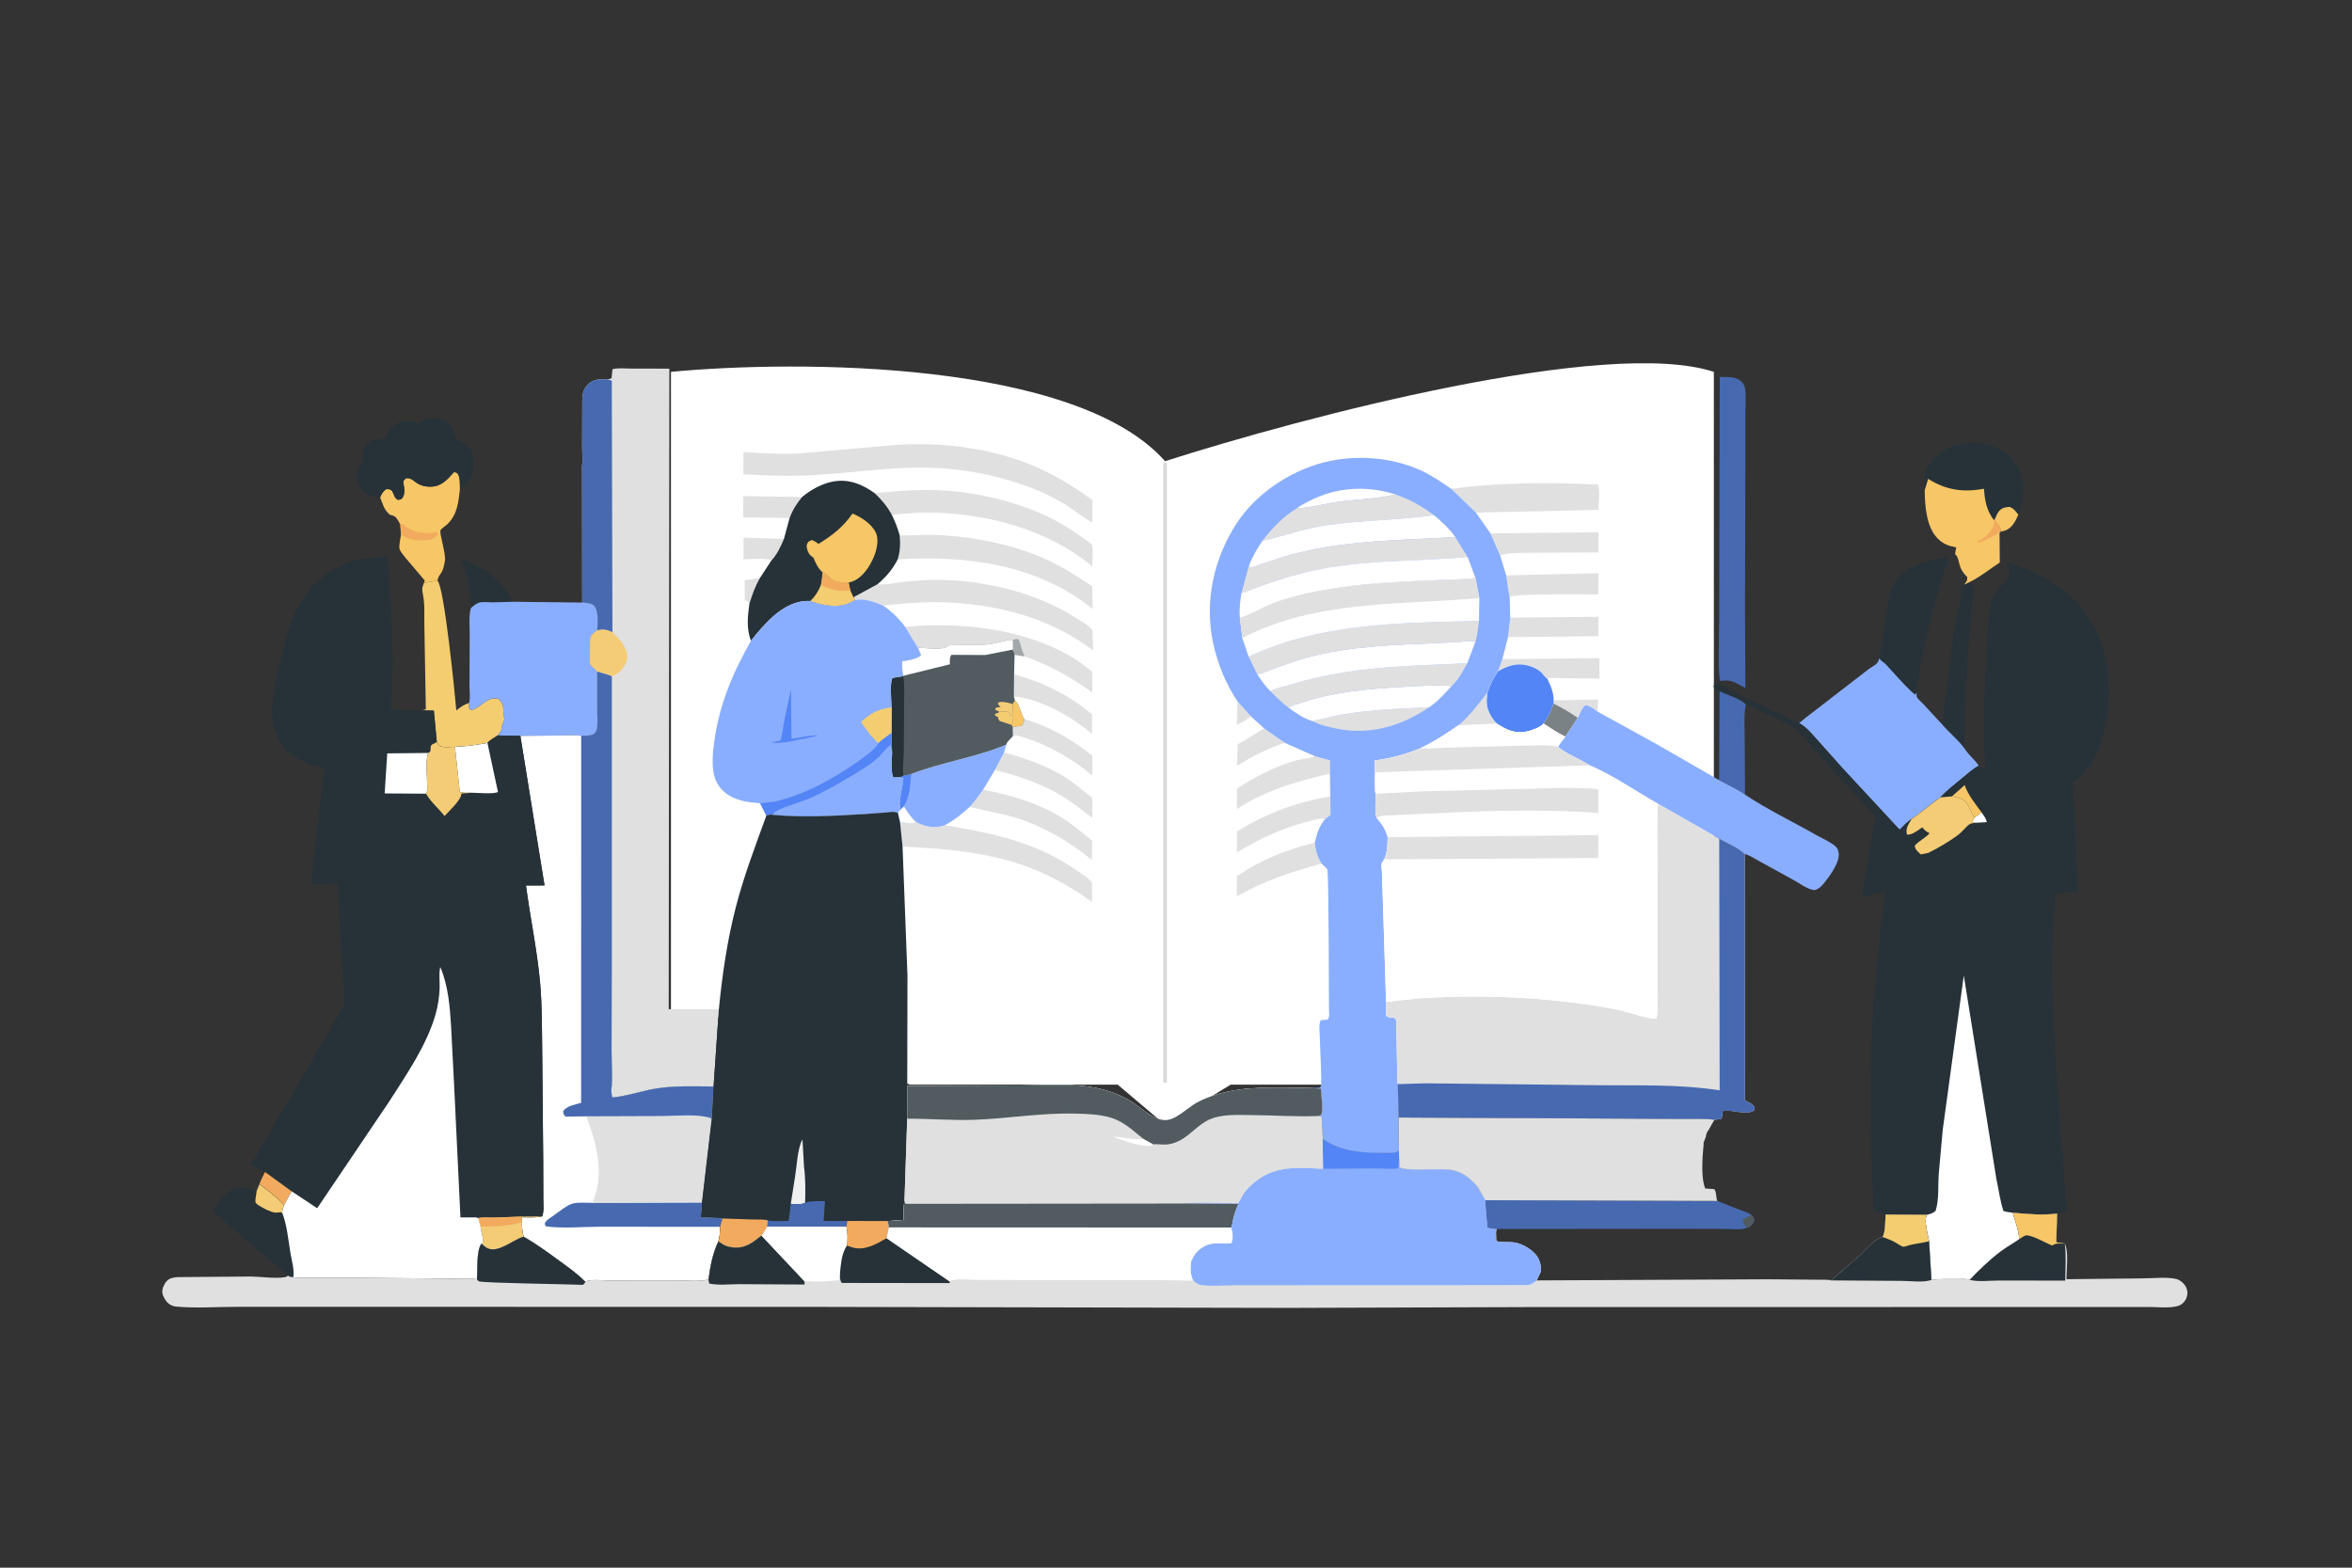 <svg width="645" height="430" viewBox="0 0 645 430" fill="none" xmlns="http://www.w3.org/2000/svg">
<rect x="0" y="0" width="645" height="430" fill="#333333" stroke="none"/>
<g clip-path="url(#clip0_31_2)">
<path d="M319.5 126.5C295.1 98.9 219 98.667 184 102V279H198L249.5 297.5H306.5L319.5 308.5L337.5 297.5H470V241.5V210V102C440.8 92.4 357.5 114.333 319.5 126.5Z" fill="white"/>
<path d="M339.365 192.39L343.076 196.527C341.884 197.425 340.471 198.127 339.176 198.873L339.365 192.39Z" fill="#E0E0E0"/>
<path d="M205.502 165.61C205.188 164.906 204.929 164.927 204.24 164.637L204.228 159.158L208.44 158.477C207.027 160.909 206.341 162.97 205.502 165.61Z" fill="#E0E0E0"/>
<path d="M426.053 192.115L438.269 191.851L438.092 195.176C437.089 194.469 436.043 193.536 434.779 193.449C433.65 194.331 433.377 195.703 432.684 196.904C430.529 195.383 428.392 194.136 426.02 192.981L426.053 192.115Z" fill="#E0E0E0"/>
<path d="M426.019 192.981C428.392 194.136 430.529 195.383 432.683 196.904L429.253 202.065C427.136 201.066 425.23 199.769 423.281 198.483C424.52 196.68 425.389 195.09 426.019 192.981Z" fill="#7A8285"/>
<path d="M211.553 153.724C210.301 152.959 205.52 153.421 203.878 153.419L203.92 147.459L214.976 147.831C214.155 149.826 213.053 152.136 211.553 153.724Z" fill="#E0E0E0"/>
<path d="M346.679 199.81L352.317 203.746C347.676 205.247 343.416 207.491 339.246 210.001L339.41 204.202L346.679 199.81Z" fill="#E0E0E0"/>
<path d="M216.542 142.068L203.831 141.942L203.826 136.079L219.96 136.32C218.5 138.074 217.331 139.915 216.542 142.068Z" fill="#E0E0E0"/>
<path d="M129.153 166.747C129.271 162.063 127.832 157.612 126.491 153.182L133.519 156.722C136.529 159.012 138.946 161.752 140.787 165.062L135.019 165.22C133.91 165.206 132.292 164.99 131.266 165.348C130.518 165.61 129.775 166.261 129.153 166.747Z" fill="#263238"/>
<path d="M280.907 197.266C287.637 199.119 294.169 202.927 299.561 207.298L299.54 212.713C293.325 207.587 286.401 203.681 278.571 201.669L277.779 201.916L277.721 199.372L279.983 199.112C280.757 198.49 280.69 198.21 280.907 197.266Z" fill="#E0E0E0"/>
<path d="M412.001 180.807L438.613 180.51L438.617 186.13L428.203 186.028C427.036 186.019 425.406 185.768 424.335 186.183C423.76 185.837 423.218 184.995 422.723 184.505C421.698 183.491 420.241 182.865 418.857 182.517C415.856 181.76 413.363 182.703 410.796 184.134L412.001 180.807Z" fill="#E0E0E0"/>
<path d="M278.1 184.958C285.916 187.113 293.289 190.649 299.459 195.946L299.478 201.309C293.708 196.446 285.627 191.822 278.042 191L278.1 184.958Z" fill="#E0E0E0"/>
<path d="M414.168 169.406L438.394 169.179L438.336 174.51L413.546 174.749L414.168 169.406Z" fill="#E0E0E0"/>
<path d="M360.553 231.096C360.824 233.427 361.217 234.851 362.422 236.884C354.119 239.148 346.703 241.542 339.203 245.862L339.163 240.358C345.875 235.8 352.702 233.053 360.553 231.096Z" fill="#E0E0E0"/>
<path d="M275.356 206.4C281.089 207.992 286.786 209.889 291.867 213.053C294.624 214.769 297.009 216.853 299.539 218.864L299.569 224.377C296.746 222.17 293.89 219.9 290.797 218.079C285.406 214.904 278.921 212.632 272.821 211.226L275.356 206.4Z" fill="#E0E0E0"/>
<path d="M360.576 207.414L364.709 208.563L364.718 212.183C355.709 214.318 346.986 216.731 339.194 221.938L339.201 216.352C344.032 213.105 349.307 210.455 354.879 208.725C356.685 208.164 358.629 208.19 360.372 207.499L360.576 207.414Z" fill="#E0E0E0"/>
<path d="M413.048 157.836L438.369 157.211L438.323 163.059C435.274 163.063 415.582 162.748 414.007 163.736C413.512 161.868 413.43 159.76 413.048 157.836Z" fill="#E0E0E0"/>
<path d="M364.809 218.419L364.872 223.552L363.372 224.638C361.769 224.372 360.095 224.984 358.553 225.376C351.505 227.163 345.392 230.104 339.185 233.821L339.229 228.067C347.174 223.064 355.603 220.06 364.809 218.419Z" fill="#E0E0E0"/>
<path d="M408.712 146.276L438.386 146.01L438.348 151.529L417.77 151.631C415.794 151.726 413.253 151.619 411.411 152.38L408.712 146.276Z" fill="#E0E0E0"/>
<path d="M265.919 221.327C267.288 219.885 268.429 218.209 269.612 216.613C276.551 217.904 283.81 220.008 289.965 223.54C293.401 225.512 296.488 228.077 299.514 230.616L299.44 235.884C292.754 230.38 284.768 225.897 276.361 223.674L265.919 221.327Z" fill="#E0E0E0"/>
<path d="M538.617 160.375L540.238 159.592C540.498 160.125 541.237 161.227 541.3 161.762C541.431 162.847 540.952 164.707 540.838 165.851L539.81 177.435C539.041 186.765 538.642 196.086 538.844 205.449C537.135 203.049 534.582 200.987 532.621 198.733L536.224 170.574C536.61 168.132 538.302 163.636 537.66 161.447C538.004 161.246 538.172 161.065 538.39 160.734L538.617 160.375Z" fill="#263238"/>
<path d="M248.24 171.951C264.598 170.269 285.555 172.925 298.638 183.533L299.517 184.338L299.542 189.922C293.5 185.684 287.977 182.505 280.961 180.042L278.234 179.617C278.14 178.977 277.979 178.706 277.62 178.191L277.827 178.03L277.757 175.503C275.588 175.523 273.578 176.435 271.44 176.683C267.869 177.098 264.123 176.812 260.524 176.992C259.529 177.041 259.827 177.441 259.197 177.635C257.305 178.217 253.748 177.712 251.713 177.668L248.24 171.951Z" fill="#E0E0E0"/>
<path d="M277.757 175.503C278.267 175.383 278.762 175.218 279.288 175.308C279.794 176.263 280.024 177.341 280.31 178.379L280.961 180.042L278.234 179.617C278.14 178.977 277.979 178.706 277.62 178.191L277.827 178.03L277.757 175.503Z" fill="#A2A8AA"/>
<path d="M397.965 134.059C411.214 132.337 424.902 132.243 438.235 132.898C438.831 134.304 438.39 138.186 438.377 139.849L404.758 140.606L397.965 134.059Z" fill="#E0E0E0"/>
<path d="M410.796 184.134C413.363 182.703 415.855 181.76 418.857 182.517C420.241 182.865 421.698 183.491 422.723 184.505C423.218 184.995 423.76 185.837 424.335 186.183C425.251 188.07 426.103 189.971 426.053 192.115L426.019 192.981C425.389 195.09 424.52 196.68 423.281 198.483C422.538 199.494 419.989 200.391 418.753 200.645C415.451 201.324 413.208 200.261 410.49 198.491C410.075 198.069 409.68 197.631 409.348 197.14C407.654 194.639 407.409 192.84 407.936 189.891L408.019 189.814C408.602 187.711 409.651 185.975 410.796 184.134Z" fill="#5385F6"/>
<path d="M71.141 324.802C72.72 326.03 74.427 327.209 75.919 328.539C76.629 329.172 77.136 329.98 77.92 330.524C77.652 331.257 77.407 331.879 77.398 332.666C78.719 336.065 79.056 340.138 79.655 343.73C80.008 345.844 80.756 348.164 80.43 350.295C79.711 350.306 79.606 350.268 78.981 349.909L58.27 332.25C59.678 329.972 61.511 327.011 64.188 326.113C66.511 325.335 68.204 325.713 70.354 326.761L71.141 324.802Z" fill="#263238"/>
<path d="M71.142 324.802C72.721 326.03 74.427 327.209 75.919 328.539C76.63 329.172 77.136 329.98 77.92 330.524C77.653 331.257 77.408 331.879 77.398 332.666C76.971 332.495 77.135 332.501 76.719 332.537L75.586 332.621C74.45 332.616 70.93 330.855 70.185 329.998C69.792 329.546 70.308 327.715 70.344 326.997L70.354 326.761L71.142 324.802Z" fill="#F4CC76"/>
<path d="M246.734 146.876C250.849 146.811 255.043 146.599 259.15 146.864C268.451 147.464 278.593 149.613 287.069 153.518C291.431 155.527 295.538 158.126 299.517 160.795L299.656 167.056C284.718 154.886 264.835 152.185 246.176 153.448C246.873 151.235 246.935 149.171 246.734 146.876Z" fill="#E0E0E0"/>
<path d="M251.26 225.495C253.523 226.691 256.082 227.247 258.608 226.519L259.123 226.344C271.78 228.469 283.466 230.794 294.313 238.12C295.946 239.223 298.235 240.528 299.45 242.05L299.508 247.423C293.985 243.504 288.402 240.248 282.03 237.861C270.917 233.699 259.252 232.778 247.512 232.22L246.817 225.545C248.213 225.602 249.982 226.096 251.26 225.495Z" fill="#E0E0E0"/>
<path d="M239.865 135.267C246.544 134.609 253.105 134.116 259.827 134.601C269.285 135.282 280.04 138.017 288.533 142.297C292.385 144.239 295.851 146.676 299.314 149.226C299.947 150.438 299.53 153.87 299.531 155.343C287.348 145.166 270.586 140.83 254.947 140.587C251.509 140.534 247.979 140.922 244.548 141.166C243.293 138.862 241.755 137.055 239.865 135.267Z" fill="#E0E0E0"/>
<path d="M527.829 134.468C527.8 132.395 527.477 130.041 528.631 128.237C530.735 124.941 533.456 122.666 537.332 121.809C539.436 121.344 542.165 121.381 544.265 121.787C547.469 122.406 550.707 124.165 552.621 126.867C554.352 129.314 555.002 132.757 554.801 135.714C554.469 137.596 554.104 139.372 553.491 141.19C552.798 142.816 551.803 144.764 550.047 145.466C549.598 145.645 549.098 145.728 548.624 145.808C548.674 144.784 548.51 144.511 547.826 143.701C547.419 143.224 547.196 142.992 547.087 142.342L546.789 142.682C544.803 139.987 544.282 137.339 544.072 134.052C538.395 135.118 533.637 134.425 528.757 131.342L527.829 134.468Z" fill="#263238"/>
<path d="M547.087 142.342C547.406 141.579 547.721 140.755 548.271 140.128C549.044 139.248 550.005 139.093 551.118 139.043C552.286 139.498 552.781 140.224 553.491 141.19C552.798 142.816 551.803 144.764 550.047 145.466C549.598 145.645 549.098 145.728 548.624 145.808C548.674 144.784 548.51 144.511 547.826 143.701C547.419 143.224 547.196 142.992 547.087 142.342Z" fill="#F7C666"/>
<path d="M527.829 134.468L528.757 131.342C533.637 134.425 538.394 135.118 544.072 134.052C544.282 137.339 544.802 139.987 546.789 142.682L547.087 142.342C547.196 142.992 547.418 143.224 547.826 143.701C548.51 144.511 548.674 144.784 548.624 145.808L548.342 146.117L548.414 154.287C545.819 155.988 543.014 158.263 540.238 159.592L538.617 160.375C539.306 159.49 539.503 159.398 539.495 158.297C538.705 157.464 538.021 156.688 537.601 155.594C537.261 154.7 537.051 152.902 536.4 152.254L536.19 152.059C536.148 151.428 536.354 150.77 536.479 150.155C534.342 149.735 532.906 149.242 531.348 147.671C528.266 144.563 527.842 138.615 527.829 134.468Z" fill="#F7C666"/>
<path d="M547.087 142.342C547.196 142.992 547.419 143.224 547.826 143.701C548.511 144.511 548.674 144.784 548.624 145.808L548.343 146.117C546.394 147.116 544.563 148.331 542.447 148.91L542.325 148.519L543.274 147.941C544.299 147.315 545.105 146.717 545.811 145.729C546.466 144.813 546.974 143.833 546.789 142.682L547.087 142.342Z" fill="#F2AB5E"/>
<path d="M104.245 136.411C104.641 135.427 105.01 134.886 105.82 134.2C108.423 133.893 107.369 136.125 109.127 137.115C109.672 137.004 109.984 137.068 110.331 136.594C110.997 135.686 110.943 134.524 110.782 133.469L110.566 131.993L111.231 131.205C112.831 130.877 113.451 132.073 114.855 132.798C115.966 133.372 117.156 133.548 118.393 133.48C121.234 133.323 122.783 131.378 124.559 129.432L125.391 129.743C126.284 130.792 126.091 132.849 126.127 134.189C125.711 137.788 125.446 141.092 122.7 143.774C122.287 144.178 121.049 144.987 120.821 145.417C120.41 146.192 122.387 152.078 122.009 153.886C121.814 154.819 121.689 155.742 121.275 156.619C120.815 157.594 119.985 158.217 120.017 159.319C118.857 159.438 117.301 159.613 116.21 160.02L116.499 159.243L111.425 153.271C110.883 152.582 109.597 151.186 109.524 150.334C109.433 149.289 109.83 147.76 109.958 146.685L109.789 143.884L109.319 143.018C108.552 141.771 108.39 141.519 106.923 141.184C105.281 139.829 105.019 138.352 104.245 136.411Z" fill="#F7C666"/>
<path d="M109.789 143.884L110.383 143.721L110.651 143.939C113.008 145.831 115.524 146.492 118.504 146.109L119.678 145.899L120.15 146.362C119.48 147.349 118.891 147.818 117.684 148.062C115.625 148.479 113.155 148.236 111.268 147.325L109.958 146.685L109.789 143.884Z" fill="#F2AB5E"/>
<path d="M240.663 160.234L240.89 160.272C242.622 160.511 244.494 160.003 246.223 159.789C249.232 159.418 252.291 159.113 255.322 159.053C268.582 158.792 283.577 162.215 294.81 169.322C296.341 170.291 298.461 171.441 299.6 172.825L299.767 178.421C287.753 169.184 272.163 165.362 257.174 165.172C252.208 165.11 247.113 165.612 242.175 166.094C239.935 165.162 237.014 163.997 234.563 164.586L234.038 163.838L240.663 160.234Z" fill="#E0E0E0"/>
<path d="M249.86 212.303C258.316 209.033 267.591 207.748 275.948 204.245L275.355 206.4L272.821 211.226L269.612 216.613C268.429 218.209 267.288 219.885 265.919 221.327C263.77 223.295 261.703 224.948 259.123 226.344L258.608 226.519C256.082 227.247 253.523 226.691 251.26 225.495C249.982 226.096 248.213 225.602 246.818 225.545L246.236 222.982C246.393 222.504 246.64 222.322 246.99 221.981C246.145 220.301 247.633 215.562 247.737 213.439L246.878 213.21L247.79 212.659C248.457 212.735 249.205 212.463 249.86 212.303Z" fill="#8AAEFF"/>
<path d="M247.862 221.159C248.881 222.759 249.797 224.256 251.26 225.495C249.982 226.096 248.213 225.602 246.818 225.545L246.236 222.982C246.393 222.504 246.64 222.322 246.99 221.981L247.862 221.159Z" fill="white"/>
<path d="M247.791 212.659C248.457 212.735 249.205 212.463 249.86 212.303C249.635 215.306 249.519 218.559 247.862 221.159L246.99 221.981C246.145 220.301 247.633 215.562 247.737 213.439L246.878 213.21L247.791 212.659Z" fill="#5385F6"/>
<path d="M523.676 155.96C527.309 154.024 530.706 153.43 534.67 152.605C532.44 158.017 530.983 163.743 529.56 169.412C527.838 176.271 526.305 182.958 525.562 189.999L525.159 190.564L524.012 189.52C522.144 187.764 520.443 185.795 518.696 183.92C517.957 183.126 517.151 182.06 516.244 181.474C515.832 181.207 515.669 180.99 515.408 180.574L517.579 166.688C518.129 164.061 518.612 160.611 520.393 158.51C521.283 157.459 522.534 156.709 523.676 155.96Z" fill="#263238"/>
<path d="M120.016 159.319C121.867 161.378 124.767 190.406 125.135 194.872C126.299 193.941 127.059 193.364 128.451 192.871L128.643 192.767L128.653 194.295L129.126 194.731C131.893 194.317 133.445 190.875 136.625 191.689C137.413 192.394 137.929 193.028 137.998 194.125C138.068 195.234 138.023 196.109 138.369 197.202C138.205 197.757 138.043 198.26 137.78 198.778C137.517 199.297 137.491 199.759 137.472 200.332L136.51 201.719C135.668 202.282 134.265 203.002 133.677 203.795C130.688 204.345 127.81 204.751 124.765 204.848C123.617 204.851 121.967 205.094 120.895 204.746C120.196 204.519 120.098 204.046 119.785 203.451L118.976 194.926L113.857 194.771C114.82 194.79 115.887 194.937 116.777 194.524L116.381 171.911C116.295 169.115 116.558 165.925 116.011 163.208C115.735 161.836 115.656 161.351 116.21 160.02C117.301 159.613 118.857 159.439 120.016 159.319Z" fill="#F4CD70"/>
<path d="M104.245 136.411C102.854 136.407 101.603 136.211 100.435 135.368C99.182 134.463 98.146 132.781 97.971 131.239C97.755 129.335 98.12 128.035 99.323 126.543L99.506 126.322C99.356 125.686 99.344 124.921 99.42 124.275C99.569 123.01 100.238 122.011 101.259 121.281C102.517 120.381 103.528 120.289 104.988 120.56C105.108 120.582 105.233 120.67 105.348 120.629C105.477 120.584 106.316 118.604 106.528 118.289C107.168 117.344 108.154 116.486 109.195 116.015C111.211 115.101 112.623 115.45 114.639 116.17C116.067 115.308 117.407 114.561 119.129 114.728C121.006 114.911 123.046 115.863 124.005 117.545C124.462 118.347 124.831 119.641 125.367 120.331C126.082 121.252 127.781 121.545 128.695 122.692C130.001 124.33 130.107 126.921 129.837 128.928C129.502 131.416 128.019 132.721 126.127 134.189C126.091 132.849 126.284 130.792 125.391 129.743L124.559 129.432C122.783 131.378 121.235 133.323 118.393 133.48C117.157 133.548 115.966 133.372 114.855 132.798C113.452 132.073 112.831 130.877 111.231 131.205L110.566 131.993L110.782 133.469C110.943 134.524 110.997 135.686 110.332 136.594C109.984 137.068 109.672 137.004 109.127 137.115C107.369 136.125 108.423 133.893 105.82 134.2C105.01 134.886 104.641 135.427 104.245 136.411Z" fill="#263238"/>
<path d="M471.618 103.404C473.664 103.465 476.128 103.148 477.657 104.744C478.169 105.278 478.488 105.939 478.581 106.672C478.854 108.861 478.644 111.333 478.644 113.546L478.64 127.475L478.539 166.785L478.644 188.685C476.141 187.437 474.676 186.162 471.791 186.815C471.018 185.784 471.472 172.535 471.467 169.756L471.618 103.404Z" fill="#4769B0"/>
<path d="M245.564 122.047C258.115 121.208 271.477 122.795 283.139 127.661C289.113 130.154 294.369 133.387 299.596 137.184L299.55 143.321C296.81 141.737 294.306 139.709 291.585 138.064C284.885 134.011 277.418 131.704 269.828 129.985C264.033 128.895 258.141 128.21 252.238 128.25C242.465 128.316 232.563 129.807 222.781 130.336C216.512 130.675 210.131 130.45 203.866 130.099L203.883 123.989C208.868 124.31 213.815 124.627 218.816 124.405L245.564 122.047Z" fill="#E0E0E0"/>
<path d="M219.959 136.32C222.373 134.31 225.532 132.561 228.667 132.044C232.926 131.344 236.49 132.859 239.865 135.267C241.755 137.055 243.293 138.862 244.548 141.166C245.449 143.058 246.2 144.837 246.734 146.876C246.935 149.171 246.873 151.234 246.176 153.448C244.72 156.258 243.029 158.195 240.663 160.234L234.037 163.838L234.563 164.586L233.037 165.344C229.65 166.898 225.604 166.092 222.217 164.855C218.453 164.622 214.98 166.483 212.209 168.909C209.914 170.917 207.807 173.371 205.932 175.773C204.65 172.325 205.035 169.158 205.502 165.61C206.34 162.97 207.026 160.909 208.44 158.477L211.553 153.724C213.053 152.136 214.155 149.826 214.976 147.831L216.541 142.068C217.331 139.915 218.499 138.074 219.959 136.32Z" fill="#263238"/>
<path d="M225.588 156.966L225.95 157.119C226.581 157.408 227.019 157.949 227.516 158.414C229.278 160.062 230.56 159.606 232.717 159.841L233.175 161.913L234.038 163.838L234.563 164.586L233.037 165.344C229.65 166.898 225.604 166.092 222.217 164.855C223.611 163.516 224.364 162.251 225.116 160.479C225.415 159.328 225.486 158.147 225.588 156.966Z" fill="#F4CD70"/>
<path d="M225.589 156.966L225.95 157.119C226.581 157.408 227.019 157.949 227.516 158.414C229.278 160.062 230.56 159.606 232.717 159.841L233.175 161.913C229.988 162.396 228.031 161.822 225.116 160.479C225.415 159.328 225.486 158.147 225.589 156.966Z" fill="#F2AB5E"/>
<path d="M225.588 156.966C224.37 155.991 223.632 154.369 223.063 152.941L222.863 152.819C221.931 152.214 221.515 151.444 221.286 150.365C221.084 149.412 221.248 149.325 221.747 148.531L222.664 148.11C223.337 148.424 223.888 148.713 224.459 149.191C228.302 146.815 231.168 144.597 233.784 140.859C236.18 141.847 239.077 143.698 240.202 146.145C241.114 148.13 240.402 150.951 239.582 152.869C238.473 155.463 236.587 158.357 233.866 159.452L232.717 159.841C230.56 159.606 229.278 160.062 227.516 158.414C227.019 157.949 226.581 157.408 225.95 157.119L225.588 156.966Z" fill="#F7C666"/>
<path d="M251.713 177.668C253.748 177.712 257.306 178.217 259.197 177.635C259.827 177.441 259.529 177.041 260.524 176.992C264.123 176.812 267.869 177.098 271.44 176.683C273.578 176.435 275.588 175.523 277.757 175.503L277.828 178.03L277.62 178.191C277.979 178.706 278.14 178.977 278.234 179.617L278.1 184.958L278.042 191L278.321 192.109C279.592 193.166 279.908 195.796 280.907 197.266C280.69 198.21 280.757 198.49 279.983 199.112L277.721 199.372L277.779 201.916C277.152 202.582 276.211 203.359 275.948 204.245C267.591 207.748 258.316 209.033 249.86 212.303C249.205 212.463 248.457 212.735 247.79 212.659L246.878 213.21L245.024 213.261C244.253 212.365 244.634 207.902 244.638 206.511L244.471 201.076L244.512 194.019C244.493 192.156 243.938 187.43 244.775 185.956L247.673 185.49L247.767 185.351C247.281 184.369 247.434 182.52 247.401 181.393C248.708 181.161 251.709 180.71 252.562 179.718L251.713 177.668Z" fill="#515B60"/>
<path d="M274.045 195.257L272.897 194.627L273.094 194.123L274.442 193.894C273.921 193.471 273.784 193.48 273.684 192.791L273.914 192.654C274.844 192.278 276.767 192.816 277.712 193.092L277.867 196.603C277.328 196.236 276.887 196.119 276.734 195.469C276.088 194.928 274.888 195.221 274.045 195.257Z" fill="#F4CC76"/>
<path d="M274.045 195.257C274.888 195.221 276.087 194.928 276.734 195.469C276.887 196.119 277.328 196.236 277.867 196.603C277.859 197.353 277.826 198.205 277.355 198.82L274.084 197.727C273.887 197.442 273.75 197.261 273.699 196.907L273.683 196.679L272.897 196.302L272.881 195.784C273.25 195.687 273.612 195.632 273.915 195.388L274.045 195.257Z" fill="#F4CD70"/>
<path d="M278.321 192.109C279.592 193.166 279.908 195.796 280.907 197.266C280.69 198.21 280.757 198.49 279.983 199.112L277.721 199.372L277.354 198.82C277.826 198.205 277.858 197.353 277.867 196.603L277.711 193.092L278.321 192.109Z" fill="#F7C666"/>
<path d="M244.512 194.019C244.493 192.156 243.938 187.43 244.775 185.956L247.673 185.49C248.16 187.831 247.937 190.57 247.939 192.971L247.85 206.609C247.806 208.531 247.435 210.783 247.79 212.659L246.878 213.21L245.024 213.261C244.253 212.365 244.634 207.902 244.638 206.511L244.471 201.076L244.512 194.019Z" fill="#263238"/>
<path d="M251.714 177.668C253.748 177.712 257.306 178.217 259.197 177.635C259.827 177.441 259.53 177.041 260.524 176.992C264.124 176.812 267.87 177.098 271.44 176.683C273.578 176.435 275.589 175.523 277.757 175.503L277.828 178.03L277.62 178.191L270.233 179.664L260.929 179.617C260.323 180.453 260.507 181.2 260.501 182.21L247.767 185.351C247.281 184.369 247.434 182.52 247.401 181.393C248.709 181.161 251.709 180.71 252.562 179.718L251.714 177.668Z" fill="white"/>
<path d="M512.645 183.382C514.035 182.472 514.959 182.215 515.408 180.574C515.668 180.99 515.832 181.207 516.244 181.474C517.151 182.06 517.957 183.126 518.696 183.92C520.443 185.795 522.143 187.764 524.012 189.52L525.159 190.564L525.562 189.999C525.591 190.299 525.562 190.967 525.671 191.216C525.893 191.712 527.006 192.644 527.418 193.087L532.621 198.733C534.582 200.987 537.135 203.049 538.844 205.449C539.919 207.169 541.586 208.38 542.669 210.046C541.069 210.833 539.642 212.191 538.268 213.317C536.207 215.01 533.931 216.776 532.091 218.713L524.251 224.657C522.988 225.441 521.98 226.541 520.934 227.584L505.313 210.743L498.149 202.714C496.747 201.157 495.277 199.33 493.387 198.363L495.029 196.987L512.645 183.382Z" fill="#8AAEFF"/>
<path d="M140.786 165.062L159.667 165.27C160.695 165.367 162.288 165.356 162.991 166.224C164.261 167.793 163.813 170.913 163.794 172.886C162.836 173.689 161.976 174.039 161.843 175.352L161.8 182.153L163.764 184.199L163.783 194.715C163.782 196.314 163.968 198.215 163.728 199.78C163.628 200.43 163.263 200.875 162.825 201.338C161.751 201.869 160.553 201.787 159.384 201.799C157.512 201.56 155.426 201.738 153.534 201.737L142.704 201.846L136.51 201.719L137.472 200.332C137.492 199.759 137.517 199.297 137.781 198.778C138.043 198.26 138.205 197.757 138.369 197.202C138.023 196.109 138.069 195.234 137.999 194.125C137.929 193.028 137.413 192.394 136.625 191.689C133.445 190.875 131.893 194.317 129.126 194.731L128.654 194.295L128.644 192.767C129.021 191.633 128.745 189.551 128.749 188.303L128.805 174.123C128.818 171.835 128.499 168.938 129.153 166.747C129.774 166.261 130.518 165.61 131.266 165.348C132.291 164.99 133.91 165.206 135.019 165.22L140.786 165.062Z" fill="#8AAEFF"/>
<path d="M234.563 164.586C237.014 163.997 239.935 165.162 242.175 166.094C244.564 167.757 246.487 169.613 248.24 171.951L251.713 177.668L252.562 179.718C251.709 180.71 248.708 181.161 247.401 181.393C247.434 182.52 247.281 184.369 247.767 185.351L247.673 185.49L244.775 185.956C243.938 187.43 244.493 192.156 244.512 194.019L244.471 201.076L244.638 206.511C244.634 207.902 244.253 212.365 245.024 213.261L246.878 213.21L247.737 213.439C247.633 215.562 246.145 220.301 246.99 221.981C246.64 222.322 246.393 222.504 246.236 222.982C245.151 222.476 244.114 222.758 242.937 222.858L236.794 223.307C228.565 223.798 220.16 224.243 211.932 223.506C211.221 223.36 210.841 223.47 210.165 223.711L208.442 220.324C205.524 220.114 202.665 219.749 200.086 218.265C198.019 217.075 196.503 215.167 195.879 212.867C195.144 210.16 195.454 206.579 195.815 203.816C197.16 193.512 200.841 184.736 205.932 175.773C207.807 173.371 209.914 170.917 212.209 168.909C214.98 166.483 218.453 164.622 222.217 164.855C225.604 166.092 229.65 166.898 233.037 165.344L234.563 164.586Z" fill="#8AAEFF"/>
<path d="M216.908 189.022L217.06 202.644C218.336 202.514 223.526 201.393 224.248 201.769C222.618 202.139 221.136 202.565 219.466 202.79C217.331 203.309 213.487 204.086 211.373 203.613L214.032 203.151C214.595 201.333 214.752 199.384 215.114 197.517L216.908 189.022Z" fill="#5385F6"/>
<path d="M244.512 194.019L244.472 201.076C243.317 201.942 241.89 202.814 240.903 203.852C238.965 202.151 237.575 200.091 236.091 198.003C239.059 195.494 240.681 194.514 244.512 194.019Z" fill="#F4CD70"/>
<path d="M240.903 203.852C241.89 202.814 243.317 201.942 244.472 201.076L244.638 206.511L244.237 204.322C243.041 205.283 242.189 206.52 241.088 207.573C239.075 209.5 236.561 211.056 234.179 212.476C230.084 214.917 225.864 217.428 221.455 219.256C218.767 220.37 215.722 221.093 213.142 222.37C212.452 222.712 212.348 222.877 211.933 223.506C211.221 223.36 210.842 223.47 210.165 223.711L208.442 220.324L212.271 219.904C220.516 218.06 228.423 213.704 235.277 208.857C237.192 207.503 239.645 205.829 240.903 203.852Z" fill="#5385F6"/>
<path d="M211.933 223.506C212.348 222.877 212.452 222.712 213.142 222.37C215.722 221.093 218.767 220.37 221.455 219.256C225.864 217.428 230.084 214.917 234.179 212.476C236.561 211.056 239.075 209.5 241.088 207.573C242.188 206.52 243.04 205.283 244.237 204.322L244.638 206.511C244.634 207.902 244.253 212.365 245.025 213.261L246.878 213.21L247.737 213.439C247.633 215.562 246.145 220.301 246.99 221.981C246.64 222.322 246.394 222.504 246.236 222.982C245.151 222.476 244.114 222.758 242.937 222.858L236.795 223.307C228.565 223.798 220.16 224.243 211.933 223.506Z" fill="#8AAEFF"/>
<path d="M166.698 104.065L167.706 103.752L167.967 101.278C169.477 100.858 171.499 101.095 173.092 101.096L183.56 101.117L183.39 276.799L197.135 276.83L195.688 298.011C190.541 298.003 185.17 297.74 180.074 298.543C176.018 299.182 172.04 300.677 167.924 301C167.713 300.327 167.669 299.738 167.643 299.034C168.036 295.64 167.701 291.734 167.709 288.293L167.756 264.207L167.751 185.519C166.722 184.929 164.937 184.622 163.763 184.199L161.8 182.153L161.843 175.352C161.976 174.039 162.836 173.689 163.793 172.886C163.813 170.913 164.261 167.793 162.99 166.224C162.288 165.356 160.695 165.367 159.666 165.27L159.629 127.731C159.88 126.214 159.647 124.235 159.648 122.676L159.679 111.364C159.692 109.092 159.516 107.072 161.313 105.367C162.902 103.86 164.662 104.022 166.698 104.065Z" fill="#E0E0E0"/>
<path d="M163.794 172.886C165.299 172.457 166.563 172.692 167.95 173.397C169.67 175.089 171.944 177.408 172 179.981C172.034 181.577 171.131 183.131 169.974 184.19C169.327 184.783 168.569 185.212 167.752 185.519C166.723 184.929 164.937 184.623 163.764 184.199L161.8 182.153L161.844 175.352C161.976 174.039 162.836 173.689 163.794 172.886Z" fill="#F4CC76"/>
<path d="M166.698 104.065L167.777 104.429L167.95 173.397C166.563 172.692 165.299 172.457 163.793 172.886C163.813 170.913 164.261 167.793 162.99 166.224C162.288 165.356 160.695 165.367 159.666 165.27L159.629 127.731C159.88 126.214 159.647 124.235 159.648 122.676L159.679 111.364C159.692 109.092 159.516 107.072 161.313 105.367C162.902 103.86 164.662 104.022 166.698 104.065Z" fill="#4769B0"/>
<path d="M163.764 184.199C164.937 184.623 166.722 184.929 167.752 185.519L167.756 264.207L167.709 288.293C167.702 291.734 168.036 295.64 167.643 299.034C167.669 299.738 167.713 300.327 167.925 301C172.04 300.677 176.018 299.182 180.074 298.543C185.17 297.74 190.541 298.003 195.688 298.012L195.189 307.346L195.115 307.396L192.498 329.822C192.42 331.177 192.399 332.565 192.166 333.903C194.13 333.96 196.187 333.896 198.125 334.221L197.503 336.503C197.415 337.808 197.446 339.275 196.988 340.501C195.378 343.978 194.806 347.197 194.284 350.958C191.772 351.608 188.254 351.199 185.628 351.203L166.713 351.221C165.073 351.224 161.897 350.791 160.508 351.57C158.425 349.415 155.805 347.59 153.394 345.823C150.25 343.519 147.017 341.152 143.635 339.216C143.05 337.7 143.192 335.518 143.113 333.877C144.855 333.884 146.732 334.026 148.444 333.695L148.653 333.65C149.246 332.329 148.999 330.407 149 328.95L148.967 318.083L148.694 288.771C148.613 282.497 148.681 276.118 148.14 269.868C147.359 260.867 145.418 251.842 144.239 242.876L149.331 242.872L142.704 201.846L153.533 201.737C155.426 201.738 157.511 201.56 159.384 201.799C160.552 201.787 161.751 201.869 162.825 201.338C163.263 200.875 163.628 200.43 163.727 199.78C163.968 198.215 163.782 196.314 163.783 194.715L163.764 184.199Z" fill="white"/>
<path d="M162.439 329.926L192.498 329.822C192.42 331.177 192.399 332.565 192.166 333.903C194.13 333.96 196.187 333.896 198.125 334.221L197.503 336.503L164.18 336.485C159.54 336.492 154.231 337.022 149.66 336.361L149.357 335.652C149.812 334.628 150.645 334.22 151.555 333.596C152.987 332.615 155.609 330.395 157.254 330.067C158.836 329.751 160.814 329.931 162.439 329.926Z" fill="#4769B0"/>
<path d="M160.748 306.199L181.314 306.129C185.475 306.114 190.992 305.444 194.936 306.675L195.114 307.396L192.498 329.822L162.439 329.926L162.54 329.701C165.857 322.038 163.605 313.572 160.748 306.199Z" fill="#E0E0E0"/>
<path d="M163.764 184.199C164.937 184.623 166.722 184.929 167.752 185.519L167.756 264.207L167.709 288.293C167.702 291.734 168.036 295.64 167.643 299.034C167.669 299.738 167.713 300.327 167.925 301C172.04 300.677 176.018 299.182 180.074 298.543C185.17 297.74 190.541 298.003 195.688 298.012L195.189 307.346L195.114 307.396L194.936 306.675C190.992 305.444 185.475 306.114 181.314 306.129L160.748 306.199L155.109 306.276C154.473 305.66 154.529 305.615 154.443 304.78C155.418 303.308 157.72 302.986 159.362 302.495L159.384 201.799C160.552 201.787 161.751 201.869 162.825 201.338C163.263 200.875 163.627 200.43 163.727 199.78C163.968 198.215 163.782 196.314 163.782 194.715L163.764 184.199Z" fill="#4769B0"/>
<path d="M211.933 223.506C220.16 224.243 228.565 223.798 236.795 223.307L242.937 222.858C244.114 222.758 245.151 222.476 246.236 222.982L246.818 225.545L247.513 232.22L248.859 267.596L248.8 297.864L248.784 306.847L248.039 329.256L248.01 329.433C247.76 331.125 247.823 332.913 247.785 334.622L243.377 334.92L232.381 334.902L232.119 336.475L210.368 336.481C209.894 337.241 209.418 338.252 208.819 338.901C207.384 340.018 205.991 341.251 204.24 341.823L203.919 341.932C202.325 342.422 199.89 342.245 198.413 341.431L196.988 340.501C197.447 339.275 197.415 337.808 197.503 336.503L198.126 334.221C196.188 333.896 194.13 333.96 192.167 333.903C192.4 332.565 192.421 331.177 192.498 329.822L195.115 307.396L195.189 307.346L195.688 298.012L197.135 276.83C198.078 267.3 199.435 257.827 201.859 248.55C204.084 240.027 207.169 231.967 210.165 223.711C210.842 223.47 211.221 223.36 211.933 223.506Z" fill="#263238"/>
<path d="M220.064 312.516L220.492 320.041C220.928 323.246 220.866 326.643 220.798 329.876C219.918 330.503 217.954 330.227 216.858 330.205L218.053 322.616C218.549 319.622 218.662 315.108 220.064 312.516Z" fill="#F0F0F0"/>
<path d="M220.797 329.876C222.518 329.326 224.446 329.467 226.237 329.46L225.87 334.905L232.381 334.902L232.118 336.475L210.368 336.481C210.53 336.02 210.495 335.24 210.532 334.737C212.331 335.106 214.451 334.879 216.293 334.863L216.858 330.205C217.954 330.227 219.918 330.503 220.797 329.876Z" fill="#4769B0"/>
<path d="M198.125 334.221L206.498 334.495C207.7 334.535 209.402 334.389 210.532 334.737C210.495 335.24 210.53 336.02 210.368 336.481C209.894 337.241 209.418 338.252 208.819 338.901C207.383 340.018 205.991 341.251 204.239 341.823L203.919 341.932C202.325 342.422 199.889 342.245 198.413 341.431L196.988 340.501C197.446 339.275 197.415 337.808 197.503 336.503L198.125 334.221Z" fill="#F2AB5E"/>
<path d="M339.365 192.39C336.124 187.531 333.931 182.119 332.69 176.406C330.232 165.085 332.821 153.281 339.066 143.639C344.711 134.926 354.913 128.402 365.017 126.374C373.056 124.761 382.236 125.613 389.706 129.053C392.64 130.405 395.296 132.259 397.965 134.059L404.758 140.606L408.712 146.276L411.411 152.38L413.048 157.837C413.43 159.76 413.512 161.868 414.006 163.736L414.168 169.406L413.546 174.749L412.001 180.807L410.796 184.134C409.651 185.975 408.602 187.711 408.019 189.814L407.936 189.891C407.409 192.84 407.654 194.639 409.348 197.14C409.68 197.631 410.075 198.069 410.49 198.491L399.966 198.933C396.573 201.352 393.299 203.41 389.553 205.236C385.438 206.909 381.426 208.044 377.001 208.606L377.037 214.854C377.045 215.781 376.923 216.858 377.28 217.721C377.273 219.75 376.958 222.366 377.501 224.317C378.999 225.976 379.944 227.445 380.54 229.614C380.542 231.82 380.488 233.665 379.595 235.717C379.422 236.002 378.943 236.599 378.883 236.894C378.769 237.443 378.943 238.454 378.965 239.036L379.159 244.891L380.112 274.82L380.131 278.634C381.134 279.575 382.144 278.516 382.856 279.737L383.244 297.132L390.685 297.136L383.312 297.377L383.561 306.515L383.545 310.23L383.592 311.484L383.518 312.96L383.657 313.885L383.627 315.495C383.306 315.774 382.946 316.04 382.517 316.111C381.148 316.339 379.523 316.211 378.13 316.208C372.61 316.196 367.365 315.566 362.694 312.386L362.391 306.287L361.289 306.117L362.34 305.824C362.904 304.153 362.305 300.476 362.227 298.604L358.715 298.411L361.71 298.386C361.871 298.26 362.086 298.182 362.193 298.007C362.604 297.333 361.915 285.7 361.894 283.645C361.882 282.472 361.592 280.77 362.232 279.827L364.072 279.67C364.713 278.991 364.451 277.831 364.449 276.907C364.418 273.108 364.398 239.416 364.012 238.504C363.833 238.082 362.787 237.256 362.422 236.884C361.217 234.851 360.824 233.427 360.552 231.097C361.262 228.383 361.607 226.926 363.371 224.638L364.872 223.552L364.808 218.419L364.717 212.183L364.708 208.563L360.575 207.414L352.317 203.746L346.679 199.81L343.076 196.527L339.365 192.39Z" fill="#8AAEFF"/>
<path d="M399.966 198.933C403.133 196.306 405.424 193.11 407.937 189.891C407.409 192.84 407.655 194.639 409.348 197.14C409.681 197.631 410.075 198.069 410.491 198.491L399.966 198.933Z" fill="#E0E0E0"/>
<path d="M355.58 139.451C356.583 138.696 357.715 138.114 358.824 137.533C366.339 133.594 374.658 133.097 382.681 135.613C377.83 136.864 372.175 136.912 367.149 137.619C363.338 138.155 359.392 139.275 355.58 139.451Z" fill="white"/>
<path d="M359.861 197.77C362.798 197.16 365.739 196.356 368.698 195.887C376.386 194.667 384.078 194.292 391.846 194.048C384.404 199.085 375.888 201.661 366.888 199.914C364.503 199.452 362.035 198.893 359.861 197.77Z" fill="#E0E0E0"/>
<path d="M353.366 194.117C354.26 193.413 355.814 193.108 356.889 192.743C365.531 189.805 374.9 188.98 383.96 188.456C388.611 188.186 393.476 187.839 398.126 188.158C396.196 190.201 394.203 192.491 391.846 194.048C384.078 194.292 376.386 194.667 368.698 195.887C365.739 196.356 362.798 197.16 359.862 197.77C357.464 197.065 355.37 195.56 353.366 194.117Z" fill="white"/>
<path d="M382.681 135.613C386.635 137.014 389.891 138.77 393.222 141.297C383.425 142.733 373.457 142.626 363.625 144.083C357.618 144.973 352.087 147.06 346.207 148.326C348.799 144.976 351.926 141.642 355.58 139.451C359.392 139.275 363.338 138.155 367.149 137.619C372.175 136.912 377.831 136.863 382.681 135.613Z" fill="#E0E0E0"/>
<path d="M348.365 189.575C350.191 188.635 352.808 188.141 354.797 187.542C370.442 182.83 386.206 182.632 402.379 181.935C401.219 184.018 399.904 186.549 398.126 188.158C393.476 187.839 388.611 188.186 383.96 188.456C374.9 188.98 365.53 189.805 356.888 192.743C355.814 193.108 354.26 193.413 353.366 194.117C351.564 192.78 349.981 191.127 348.365 189.575Z" fill="#E0E0E0"/>
<path d="M346.207 148.326C352.086 147.06 357.618 144.973 363.625 144.083C373.456 142.626 383.425 142.733 393.222 141.297C395.454 143.154 397.4 144.931 399.095 147.316C387.162 148.039 375.114 148.11 363.306 150.121C359.476 150.773 355.648 151.675 351.916 152.749L345.44 154.887C344.859 155.075 343.714 155.592 343.135 155.598C342.893 155.601 342.674 155.447 342.443 155.371C343.329 152.876 344.734 150.513 346.207 148.326Z" fill="white"/>
<path d="M344.825 185.049C349.272 183.537 353.651 181.667 358.182 180.427C370.285 177.114 382.595 176.923 395.036 176.342L400.361 176.065C401.749 175.944 403.26 175.574 404.605 176.024L402.379 181.935C386.205 182.632 370.442 182.83 354.797 187.542C352.808 188.141 350.19 188.635 348.365 189.575C346.985 188.238 345.929 186.612 344.825 185.049Z" fill="white"/>
<path d="M399.094 147.316L402.477 152.79C388.987 153.983 375.412 153.499 362.049 156.101C354.502 157.571 347.568 159.992 340.424 162.74L342.443 155.371C342.674 155.447 342.893 155.601 343.135 155.598C343.714 155.592 344.859 155.075 345.44 154.887L351.915 152.749C355.648 151.675 359.476 150.773 363.305 150.121C375.114 148.11 387.162 148.039 399.094 147.316Z" fill="#E0E0E0"/>
<path d="M342.412 180.1C346.372 178.388 350.578 176.677 354.732 175.506C371.105 170.891 388.687 170.684 405.591 170.346C405.335 172.135 405.193 174.322 404.605 176.024C403.26 175.574 401.75 175.944 400.362 176.065L395.036 176.342C382.596 176.923 370.286 177.114 358.183 180.427C353.652 181.667 349.272 183.537 344.825 185.049L342.412 180.1Z" fill="#E0E0E0"/>
<path d="M340.424 162.74C347.569 159.992 354.502 157.571 362.05 156.101C375.412 153.499 388.987 153.983 402.478 152.79L404.62 158.493C402.967 158.93 401.13 158.852 399.427 158.914L391.776 159.229C384.241 159.548 376.765 159.903 369.282 160.903C362.635 161.792 355.571 163.078 349.29 165.425C346.209 166.575 343.146 168.63 340.01 169.467C339.795 167.232 340.112 164.951 340.424 162.74Z" fill="white"/>
<path d="M404.62 158.493L405.678 164.054L405.591 170.346C388.687 170.684 371.105 170.891 354.732 175.506C350.578 176.677 346.372 178.388 342.412 180.1L340.682 174.994L340.01 169.468C343.146 168.63 346.209 166.576 349.29 165.425C355.571 163.078 362.635 161.792 369.282 160.903C376.765 159.903 384.241 159.548 391.776 159.229L399.427 158.914C401.13 158.852 402.967 158.93 404.62 158.493Z" fill="white"/>
<path d="M404.62 158.493L405.678 164.054C383.656 165.987 360.96 164.546 340.682 174.994L340.01 169.468C343.146 168.63 346.209 166.576 349.29 165.425C355.571 163.078 362.635 161.792 369.282 160.903C376.765 159.903 384.241 159.548 391.776 159.229L399.427 158.914C401.13 158.852 402.967 158.93 404.62 158.493Z" fill="#E0E0E0"/>
<path d="M543.135 210.929C543.82 210.706 544.085 210.737 544.483 210.117C543.518 201.02 544.202 191.361 544.651 182.236C544.924 176.706 544.992 170.936 545.865 165.468C546.314 162.627 551.127 158.872 551.156 157.037C551.169 156.309 550.576 155.319 550.257 154.674L550.677 154.366C559.794 156.884 569.171 162.876 573.92 171.233C579.068 180.289 579.291 192.587 576.481 202.448C575.369 206.358 573.735 209.958 570.716 212.756C570.149 213.28 568.818 214.119 568.499 214.762L568.516 216.726L569.901 244.639C568.373 244.746 564.875 244.545 563.737 245.397L563.468 246.005L563.413 247.935C562.087 265.158 563.061 282.568 564.354 299.763C564.74 304.902 564.766 310.4 565.568 315.465L566.777 332.187C565.946 332.721 565.097 332.759 564.14 332.874C560.012 333.381 556.111 332.973 551.983 332.644C552.659 334.959 553.617 337.492 553.772 339.894C552.08 341.072 550.241 342.076 548.603 343.312C545.617 345.565 542.758 348.342 540.175 351.043C539.23 350.687 538.008 350.834 537 350.835C534.577 350.836 532.066 350.722 529.669 351.068L529.03 340.467L528.594 338.496C528.316 337.125 527.678 334.337 528.421 333.219L517.096 333.133L514.585 332.434C514.392 332.241 513.938 331.887 513.825 331.664C513.615 331.235 513.741 329.732 513.712 329.15L513.346 320.926C512.796 304.783 512.746 288.572 514.022 272.462L515.757 253.943C516.109 250.793 516.857 247.477 516.84 244.317L510.424 246.33L514.341 224.058C513.203 222.454 511.646 221.036 510.306 219.589L503.167 211.788L496.331 204.216C495.193 202.961 494.021 201.357 492.678 200.345C489.167 197.698 484.258 195.973 480.361 193.857L478.778 193.195C477.073 191.633 473.722 190.577 471.568 189.64C470.863 189.241 470.237 188.988 469.884 188.223L470.363 187.535L471.518 187.67L481.277 192.64L493.387 198.363C495.277 199.33 496.747 201.157 498.149 202.714L505.313 210.743L520.934 227.584C521.98 226.541 522.988 225.441 524.252 224.657L532.092 218.713C533.931 216.776 536.207 215.01 538.269 213.317C539.642 212.191 541.069 210.833 542.669 210.046L543.135 210.929Z" fill="#263238"/>
<path d="M541.515 224.251L543.413 222.814C543.925 223.605 544.731 224.559 544.824 225.509L541.599 225.69L540.771 225.396L541.515 224.251Z" fill="white"/>
<path d="M538.772 215.344C539.743 218.088 541.687 220.493 543.413 222.814L541.515 224.251C540.553 223.107 540.246 221.605 539.398 220.386C538.369 218.916 536.937 218.778 535.287 218.441L538.772 215.344Z" fill="#F7C666"/>
<path d="M535.287 218.441C536.937 218.778 538.369 218.916 539.398 220.386C540.246 221.605 540.553 223.107 541.515 224.251L540.771 225.396L541.599 225.69C541.237 225.774 540.561 225.834 540.259 226.002C539.289 226.535 538.201 228.062 537.248 228.795C534.729 230.734 531.646 232.522 528.804 233.94L526.75 234.358C525.982 233.645 525.268 233.099 525.066 232.011C526.208 230.58 527.993 229.91 529.169 228.546C528.371 228.196 527.913 227.803 527.33 227.152C527.057 226.848 527.225 226.881 526.842 227.148C525.83 227.864 524.197 229.111 522.962 228.913L522.916 228.74C522.538 227.147 523.458 225.946 524.252 224.657L532.091 218.713L535.287 218.441Z" fill="#F4CC76"/>
<path d="M530.811 332.117C531.772 329.153 531.449 325.39 531.65 322.264L532.759 309.931L538.541 267.562L547.49 323.477C548.128 326.324 548.498 329.425 549.417 332.175C550.266 332.425 551.105 332.535 551.983 332.644C552.659 334.959 553.617 337.492 553.772 339.894C552.08 341.072 550.24 342.076 548.603 343.312C545.617 345.565 542.757 348.342 540.175 351.043C539.23 350.687 538.008 350.834 537 350.835C534.577 350.836 532.066 350.722 529.668 351.068L529.03 340.467L528.593 338.496C528.316 337.125 527.678 334.337 528.421 333.219C529.362 332.963 530.08 332.811 530.811 332.117Z" fill="white"/>
<path d="M102.333 153.101C103.592 152.635 105.04 152.728 106.368 152.699L107.15 167.193C107.597 174.33 107.899 181.321 107.492 188.474C107.391 190.236 107.466 192.373 107.118 194.089L107.144 194.266C109.07 194.985 111.801 194.718 113.857 194.771L118.976 194.926L119.785 203.451C120.098 204.046 120.196 204.519 120.895 204.746C121.967 205.094 123.617 204.851 124.765 204.848C127.81 204.751 130.688 204.345 133.677 203.795C134.265 203.002 135.668 202.282 136.51 201.719L142.704 201.846L149.331 242.872L144.238 242.876C145.418 251.842 147.359 260.867 148.139 269.867C148.681 276.118 148.613 282.497 148.694 288.771L148.967 318.082L149 328.95C148.999 330.407 149.246 332.329 148.653 333.65L148.444 333.695C146.731 334.026 144.855 333.884 143.113 333.877C143.191 335.518 143.05 337.7 143.635 339.216L143.297 339.317C140.551 340.173 136.632 343.778 133.658 342.372C133.067 342.092 132.523 341.556 132.038 341.123C130.574 343.025 131.026 348.414 130.779 350.904C130.059 350.689 128.877 350.797 128.101 350.776L122.084 350.697L94.499 350.461L85.272 350.463C83.716 350.463 81.93 350.663 80.43 350.295C80.756 348.164 80.008 345.844 79.655 343.73C79.055 340.138 78.718 336.065 77.398 332.666C77.407 331.879 77.652 331.257 77.92 330.524C77.136 329.98 76.629 329.172 75.919 328.539C74.427 327.209 72.72 326.03 71.141 324.802C71.526 323.638 72.124 322.561 72.677 321.47L68.887 319.353L93.967 276.462C94.998 274.609 94.083 269.419 93.961 267.123L92.581 242.321L85.26 242.459L88.915 210.569C84.789 209.951 82.329 208.753 79.04 206.276L78.859 206.089C75.79 202.821 74.493 198.803 74.651 194.366C74.788 190.537 75.724 186.58 76.571 182.854C78.437 174.642 80.51 165.527 86.922 159.588C90.828 155.972 96.856 152.901 102.333 153.101Z" fill="#263238"/>
<path d="M72.678 321.47L79.992 326.773L77.92 330.524C77.136 329.98 76.63 329.172 75.919 328.539C74.427 327.209 72.721 326.03 71.142 324.803C71.527 323.638 72.124 322.561 72.678 321.47Z" fill="#F2AB5E"/>
<path d="M143.058 333.699L148.653 333.65L148.444 333.695C146.731 334.026 144.855 333.884 143.113 333.877C143.192 335.518 143.05 337.7 143.635 339.216L143.297 339.317C140.551 340.173 136.632 343.778 133.658 342.372C133.067 342.092 132.523 341.556 132.038 341.123L132.277 341.054C132.79 340.113 131.927 337.917 131.808 336.712L131.779 336.41L131.17 334.089C132.466 333.819 134.053 333.99 135.384 333.975L143.058 333.699Z" fill="#F4CC76"/>
<path d="M143.058 333.699L142.826 335.342C139.45 336.294 135.259 336.485 131.779 336.41L131.17 334.089C132.466 333.819 134.053 333.99 135.384 333.975L143.058 333.699Z" fill="#F2AB5E"/>
<path d="M116.828 217.701L105.487 217.628L106.198 206.642L117.411 206.529C116.622 208.949 117.137 212.48 117.151 215.055C117.156 215.867 117.324 217.017 116.828 217.701Z" fill="white"/>
<path d="M124.765 204.848C127.81 204.751 130.689 204.345 133.678 203.795L136.564 217.241C135.248 217.882 131.142 217.442 129.516 217.444C128.389 217.443 127.195 217.536 126.098 217.254L124.765 204.848Z" fill="white"/>
<path d="M119.785 203.451C120.098 204.046 120.196 204.519 120.895 204.746C121.967 205.094 123.617 204.851 124.765 204.848L126.098 217.254C127.195 217.536 128.389 217.443 129.516 217.444L126.606 217.647C126.509 217.907 126.382 218.119 126.415 218.4C125.411 220.415 123.426 222.176 121.906 223.83C120.287 221.749 118.149 219.992 116.828 217.701C117.324 217.017 117.156 215.867 117.151 215.055C117.137 212.48 116.622 208.949 117.411 206.529C118.616 206.162 117.679 204.874 118.4 204.29C118.859 203.918 119.253 204.02 119.785 203.451Z" fill="#F4CC76"/>
<path d="M120.736 265.234C122.896 270.233 123.385 276.106 123.703 281.485L124.499 296.929L126.272 333.927L130.43 333.919L131.171 334.089L131.779 336.41L131.808 336.712C131.927 337.917 132.79 340.113 132.278 341.054L132.038 341.123C130.574 343.025 131.027 348.414 130.78 350.904C130.06 350.689 128.877 350.797 128.101 350.776L122.084 350.697L94.499 350.461L85.272 350.463C83.716 350.463 81.93 350.663 80.43 350.295C80.757 348.164 80.009 345.844 79.656 343.73C79.056 340.138 78.719 336.065 77.398 332.666C77.408 331.879 77.653 331.257 77.92 330.524L79.992 326.773L86.985 331.402L106.711 302.17C111.421 294.8 117.055 286.673 119.463 278.165C120.107 275.891 120.504 273.302 120.566 270.929C120.61 269.237 120.359 267.304 120.656 265.65L120.736 265.234Z" fill="white"/>
<path d="M248.8 297.864L280.847 297.722C287.228 297.72 294.205 297.139 300.466 298.388C303.611 299.016 306.48 300.033 309.296 301.564C312.329 303.212 315.874 307.138 319.42 307.248C322.399 307.34 325.581 303.897 328.179 302.469C329.857 301.546 331.655 300.848 333.479 300.274C341.6 297.717 350.307 298.382 358.716 298.411L362.227 298.604C362.306 300.476 362.904 304.153 362.34 305.824L361.289 306.117L362.392 306.287L362.694 312.386C367.365 315.565 372.61 316.196 378.131 316.208C379.523 316.211 381.148 316.339 382.517 316.111C382.946 316.04 383.307 315.774 383.627 315.495L383.672 317.692L383.862 320.216C385.464 321.337 395.301 320.308 398.086 320.919L398.502 321.006C401.407 321.629 403.524 323.491 405.35 325.727L407.327 329.205L407.954 336.663C408.817 336.972 409.567 337.045 410.478 337.1L410.252 337.892L410.333 340.377C411.68 340.881 413.411 340.589 414.851 340.728C417.497 340.983 421.031 343.06 422.072 345.581C422.454 346.504 422.656 347.688 422.605 348.687L421.426 351.203L485.107 350.896L498.708 351.017C499.338 351.035 501.74 350.935 502.143 351.206L510.046 344.308C511.759 342.768 514.044 339.788 516.231 339.285C517.084 338.156 516.983 334.617 517.096 333.133L528.422 333.219C527.678 334.337 528.317 337.125 528.594 338.496L529.031 340.467L529.669 351.068C532.067 350.722 534.578 350.836 537.001 350.835C538.009 350.834 539.23 350.687 540.175 351.043C542.758 348.342 545.617 345.565 548.603 343.312C550.241 342.076 552.08 341.072 553.772 339.894C553.617 337.492 552.66 334.959 551.983 332.644C556.111 332.973 560.012 333.381 564.14 332.874L563.905 340.719C564.669 340.965 565.518 340.893 566.231 341.138C567.365 343.172 566.689 348.382 566.689 350.871L587.58 350.647C590.339 350.638 593.812 350.234 596.508 350.74C597.469 350.921 598.062 351.334 598.746 352.01C599.443 352.695 599.867 353.618 599.859 354.605C599.85 355.89 599.351 356.823 598.381 357.645C596.714 359.058 591.897 358.486 589.676 358.503L421.405 358.515L353.35 358.742L223.549 358.467L102.051 358.452L64.949 358.453C59.546 358.443 53.705 358.885 48.344 358.386C47.271 358.287 46.26 357.762 45.6 356.902C44.919 356.012 44.343 354.873 44.553 353.725C44.736 352.722 45.448 351.441 46.322 350.886C46.975 350.472 47.997 350.356 48.761 350.298L68.816 350.136C71.683 350.18 75.314 350.751 78.106 350.328C78.471 350.272 78.683 350.109 78.981 349.909C79.606 350.268 79.711 350.306 80.43 350.295C81.93 350.663 83.716 350.463 85.272 350.463L94.499 350.461L122.084 350.697L128.101 350.776C128.877 350.797 130.06 350.689 130.78 350.904C131.027 348.414 130.574 343.025 132.038 341.123C132.523 341.556 133.068 342.092 133.659 342.372C136.633 343.778 140.551 340.173 143.298 339.317L143.635 339.216C147.017 341.152 150.25 343.519 153.394 345.823C155.806 347.59 158.425 349.415 160.508 351.57C161.898 350.791 165.073 351.224 166.713 351.221L185.628 351.203C188.255 351.199 191.773 351.608 194.285 350.958C194.807 347.197 195.378 343.978 196.988 340.501L198.413 341.431C199.89 342.245 202.325 342.422 203.919 341.932L204.24 341.823C205.991 341.251 207.384 340.018 208.819 338.901C209.418 338.252 209.894 337.241 210.369 336.481L232.119 336.475L232.381 334.902L243.377 334.92L247.785 334.622C247.823 332.913 247.76 331.125 248.01 329.433L248.039 329.256L248.784 306.847L248.8 297.864Z" fill="#E0E0E0"/>
<path d="M196.988 340.501L198.413 341.431C199.89 342.245 202.325 342.422 203.919 341.932L204.24 341.823C205.991 341.251 207.384 340.018 208.819 338.901L220.456 351.269C220.654 351.683 220.673 351.877 220.617 352.33L202.686 352.228C200.178 352.228 196.894 352.623 194.477 352.048L194.285 350.958C194.807 347.197 195.378 343.978 196.988 340.501Z" fill="#263238"/>
<path d="M143.635 339.216C147.017 341.152 150.25 343.519 153.394 345.823C155.805 347.59 158.425 349.415 160.508 351.57C160.352 352.012 160.209 352.145 159.833 352.42C156.84 352.252 132.139 351.924 131.331 351.452C131.107 351.321 130.963 351.087 130.78 350.904C131.027 348.414 130.574 343.025 132.038 341.123C132.523 341.556 133.068 342.092 133.659 342.372C136.633 343.778 140.551 340.173 143.298 339.317L143.635 339.216Z" fill="#263238"/>
<path d="M210.368 336.481L232.119 336.475C232.462 337.915 232.54 340.199 232.245 341.656C230.845 343.862 230.719 345.999 230.413 348.541C230.229 349.42 230.066 350.24 230.065 351.145C227.335 351.516 223.166 351.682 220.456 351.269L208.819 338.901C209.418 338.252 209.894 337.241 210.368 336.481Z" fill="white"/>
<path d="M551.983 332.644C556.111 332.973 560.012 333.381 564.14 332.874L563.905 340.719C564.669 340.965 565.517 340.894 566.231 341.138C566.664 344.403 566.378 347.953 566.353 351.253L547.943 351.246C545.609 351.243 542.405 351.653 540.175 351.043C542.757 348.342 545.617 345.565 548.603 343.312C550.24 342.076 552.08 341.072 553.772 339.894C553.617 337.492 552.659 334.959 551.983 332.644Z" fill="#263238"/>
<path d="M551.983 332.644C556.111 332.973 560.012 333.381 564.14 332.874L563.905 340.719C564.669 340.965 565.518 340.894 566.231 341.138C564.846 341.114 563.934 340.863 562.759 341.638C560.709 340.791 558.215 339.26 556.048 338.846C555.271 338.698 554.423 339.486 553.772 339.894C553.617 337.492 552.659 334.959 551.983 332.644Z" fill="#F7C666"/>
<path d="M232.381 334.902L243.377 334.92C243.506 335.382 243.843 336.211 243.754 336.661L243.131 339.622L260.357 351.436L260.527 351.68L260.299 351.938L230.852 351.896C230.149 351.056 230.423 349.633 230.414 348.541C230.719 345.999 230.845 343.862 232.245 341.656C232.54 340.199 232.462 337.915 232.119 336.475L232.381 334.902Z" fill="#263238"/>
<path d="M232.381 334.902L243.377 334.92C243.506 335.382 243.843 336.211 243.754 336.661L243.131 339.622C240.423 341.201 237.143 343.095 233.891 342.199L232.245 341.656C232.54 340.199 232.462 337.915 232.119 336.475L232.381 334.902Z" fill="#F2AB5E"/>
<path d="M517.096 333.133L528.421 333.219C527.678 334.337 528.316 337.125 528.593 338.496L529.03 340.467L529.668 351.068C527.636 351.847 523.752 351.333 521.522 351.332L502.143 351.206L510.045 344.308C511.759 342.768 514.043 339.788 516.231 339.285C517.083 338.156 516.983 334.617 517.096 333.133Z" fill="#263238"/>
<path d="M517.096 333.133L528.421 333.219C527.678 334.337 528.316 337.125 528.593 338.496L529.03 340.467C527.342 340.899 525.587 341.068 523.886 341.473C523.416 341.584 522.366 342 521.925 341.956C521.463 341.911 520.258 341.057 519.792 340.796C518.654 340.158 517.457 339.721 516.231 339.285C517.083 338.156 516.983 334.617 517.096 333.133Z" fill="#F4CD70"/>
<path d="M243.376 334.92L247.784 334.622C247.823 332.913 247.759 331.125 248.01 329.433L248.038 329.256L248.331 330.126L324.589 330.053L339.616 330.137C339.123 331.396 338.616 332.655 338.279 333.967C338.062 334.812 337.99 335.932 337.64 336.696C338.058 337.621 338.029 338.592 338.078 339.59L337.767 341.002C335.457 341.303 332.743 340.64 330.629 341.695C328.601 342.707 327.443 344.048 326.642 346.151C326.525 348.077 326.38 349.388 327.221 351.159C325.792 351.379 324.138 351.203 322.688 351.185L314.528 351.096L285.604 351.134L267.732 351.041C265.595 351.031 262.239 350.558 260.357 351.437L243.131 339.622L243.754 336.661C243.843 336.211 243.505 335.382 243.376 334.92Z" fill="white"/>
<path d="M243.377 334.92L247.785 334.622C247.823 332.913 247.76 331.125 248.01 329.433L248.039 329.256L248.332 330.126L324.589 330.053L339.616 330.137C339.123 331.396 338.616 332.655 338.279 333.967C338.062 334.812 337.99 335.932 337.64 336.696L243.754 336.661C243.843 336.211 243.506 335.382 243.377 334.92Z" fill="#515B60"/>
<path d="M362.694 312.386C367.365 315.565 372.61 316.196 378.131 316.208C379.523 316.211 381.148 316.339 382.517 316.111C382.946 316.04 383.307 315.774 383.627 315.495L383.672 317.692L383.862 320.216C385.464 321.337 395.301 320.308 398.086 320.919L398.502 321.006C401.407 321.629 403.524 323.491 405.35 325.727L407.327 329.205L407.954 336.663C408.816 336.972 409.567 337.045 410.478 337.1L410.252 337.892L410.333 340.377C411.679 340.881 413.411 340.589 414.851 340.728C417.497 340.983 421.031 343.06 422.072 345.581C422.454 346.504 422.656 347.688 422.605 348.687L421.425 351.203C420.686 351.748 419.907 352.417 418.952 352.462L399.565 352.491L360.215 352.503L339.029 352.52C335.961 352.522 332.331 352.881 329.313 352.45C328.435 352.325 327.812 351.775 327.221 351.159C326.38 349.388 326.525 348.077 326.642 346.151C327.444 344.048 328.601 342.707 330.63 341.695C332.743 340.64 335.457 341.303 337.768 341.002L338.079 339.59C338.029 338.591 338.058 337.621 337.64 336.696C337.99 335.932 338.062 334.812 338.279 333.966C338.616 332.655 339.123 331.396 339.616 330.137L324.589 330.053C328.414 329.704 332.499 329.923 336.346 329.942C336.925 329.945 339.132 330.151 339.522 329.96C339.753 329.847 340.724 327.865 340.975 327.481C341.637 326.47 342.535 325.593 343.427 324.785C349.24 319.519 355.64 320.245 362.834 320.586L362.694 312.386Z" fill="#8AAEFF"/>
<path d="M362.694 312.386C367.365 315.565 372.61 316.196 378.131 316.208C379.523 316.211 381.148 316.339 382.517 316.111C382.946 316.04 383.307 315.774 383.627 315.495L383.672 317.692L383.441 320.471C381.44 320.723 379.318 320.493 377.3 320.492L362.834 320.586L362.694 312.386Z" fill="#5385F6"/>
<path d="M248.799 297.864L280.847 297.722C287.228 297.72 294.205 297.139 300.466 298.388C303.611 299.016 306.48 300.033 309.296 301.564C312.329 303.212 315.874 307.138 319.419 307.248C322.399 307.34 325.581 303.897 328.179 302.469C329.857 301.546 331.655 300.848 333.478 300.274C341.6 297.717 350.307 298.382 358.715 298.411L362.227 298.604C362.305 300.476 362.904 304.153 362.34 305.824L361.289 306.117L362.391 306.287L362.694 312.386L362.834 320.586C355.639 320.245 349.24 319.519 343.426 324.785C342.534 325.593 341.637 326.47 340.975 327.481C340.723 327.865 339.753 329.847 339.522 329.96C339.132 330.151 336.925 329.945 336.346 329.942C332.498 329.923 328.414 329.704 324.589 330.053L248.331 330.126L248.039 329.256L248.784 306.847L248.799 297.864Z" fill="#E0E0E0"/>
<path d="M316.342 313.913C316.035 314.087 316.081 314.076 315.701 314.215C313.819 314.9 307.174 312.657 305.353 311.746C307.822 311.884 310.727 312.756 313.099 312.349L313.418 312.29L316.342 313.913Z" fill="white"/>
<path d="M248.8 297.864L280.847 297.722C287.228 297.72 294.205 297.139 300.466 298.388C303.611 299.016 306.48 300.033 309.296 301.564C312.329 303.212 315.874 307.138 319.42 307.248C322.399 307.34 325.581 303.897 328.179 302.469C329.857 301.546 331.655 300.848 333.479 300.274C341.6 297.717 350.307 298.382 358.715 298.411L362.227 298.604C362.305 300.476 362.904 304.153 362.34 305.824L361.289 306.117C355.106 306.346 349.008 305.887 342.832 305.849C339.19 305.827 335.077 305.549 331.676 307.065C328.447 308.504 326.316 311.518 323.227 312.98C322.131 313.499 321.056 313.83 319.847 313.943C319.232 314.001 316.608 313.73 316.342 313.913L313.418 312.29C310.747 310.099 308.08 307.6 304.706 306.579C301.579 305.633 298.127 305.533 294.884 305.45C285.56 305.213 276.486 306.796 267.216 307.145C261.081 307.375 254.929 306.805 248.784 306.847L248.8 297.864Z" fill="#515B60"/>
<path d="M471.568 189.64C473.723 190.577 477.074 191.633 478.778 193.195C478.161 196.054 478.472 199.446 478.455 202.371L478.543 217.95C476.486 216.428 473.702 215.272 471.442 213.985L471.568 189.64Z" fill="#4769B0"/>
<path d="M407.327 329.205L470.938 329.41L476.771 331.705C477.917 332.146 479.307 332.511 480.29 333.255C481 333.938 480.983 333.935 481.037 334.923C480.672 335.685 480.248 336.332 479.416 336.655L479.022 336.776C477.476 337.442 474.873 337.094 473.189 337.081L461.473 337.047L410.478 337.1C409.567 337.045 408.816 336.972 407.954 336.663L407.327 329.205Z" fill="#4769B0"/>
<path d="M480.29 333.255C481 333.938 480.983 333.935 481.038 334.923C480.672 335.685 480.248 336.332 479.417 336.655L479.022 336.776C478.388 336.119 478.039 335.488 477.922 334.568C478.674 333.994 479.425 333.631 480.29 333.255Z" fill="#515B60"/>
<path d="M432.684 196.904C433.376 195.703 433.649 194.331 434.779 193.449C436.043 193.536 437.089 194.469 438.092 195.176L454.457 204.202L471.442 213.985C473.702 215.272 476.486 216.428 478.543 217.95L478.732 218.079C484.783 222.108 491.666 225.39 497.998 229.002C499.46 229.838 502.819 231.295 503.785 232.641C503.995 232.935 504.163 233.551 504.222 233.901C504.658 236.432 501.694 240.409 500.203 242.247C499.468 243.155 498.775 243.851 497.608 244.143C495.663 243.95 493.614 242.364 491.914 241.409L481.936 235.921C480.954 235.397 479.555 234.432 478.464 234.282C476.864 232.628 473.517 231.222 471.472 230.059L454.671 220.465C448.561 217.048 442.333 212.605 435.879 209.915C433.208 208.184 429.622 206.901 427.246 204.876C427.766 203.855 428.552 202.966 429.253 202.065L432.684 196.904Z" fill="#8AAEFF"/>
<path d="M383.561 306.515L441.351 306.8L461.049 306.907C464.026 306.944 467.256 306.733 470.187 307.144C469.41 308.244 468.889 309.575 468.104 310.614C467.978 310.988 467.839 311.289 467.848 311.684L467.197 313.418L467.172 314.103L466.911 317.261C466.819 319.888 466.642 323.479 467.617 325.977L470.103 326.168C470.796 327.02 470.506 328.329 470.938 329.41L407.327 329.205L405.35 325.727C403.524 323.491 401.407 321.629 398.502 321.006L398.086 320.919C395.301 320.308 385.464 321.337 383.862 320.216L383.671 317.692L383.627 315.495L383.657 313.885L383.518 312.96L383.592 311.484L383.545 310.23L383.561 306.515Z" fill="#E0E0E0"/>
<path d="M454.67 220.465L471.471 230.059C473.516 231.222 476.863 232.628 478.463 234.282L478.53 301.865C479.597 302.365 480.642 302.734 481.218 303.835L481.071 304.587C478.648 306.069 475.141 304.187 472.416 304.78C472.357 305.479 472.328 306.161 472.105 306.832C471.45 307.04 470.871 307.105 470.186 307.144C467.255 306.733 464.026 306.945 461.049 306.907L441.35 306.8L383.561 306.515L383.312 297.377L390.685 297.136L383.244 297.132L382.856 279.736C382.144 278.516 381.134 279.575 380.13 278.634L380.112 274.82L388.612 273.875C402.773 272.891 417.468 273.201 431.558 275.031C435.778 275.579 440.078 276.152 444.227 277.107C447.137 277.777 450.068 278.848 452.986 279.376C453.511 279.471 453.814 279.404 454.305 279.209C454.674 277.653 454.515 275.89 454.519 274.285L454.544 265.585L454.523 236.662C454.519 231.304 454.263 225.803 454.67 220.465Z" fill="#E0E0E0"/>
<path d="M471.472 230.059C473.517 231.222 476.864 232.628 478.463 234.282L478.531 301.865C479.597 302.365 480.643 302.734 481.218 303.835L481.071 304.587C478.648 306.069 475.142 304.187 472.417 304.78C472.358 305.479 472.328 306.161 472.106 306.832C471.451 307.04 470.871 307.105 470.187 307.144C467.256 306.733 464.026 306.945 461.049 306.907L441.351 306.8L383.561 306.515L383.312 297.377L390.685 297.136L435.971 297.636C447.868 297.844 459.785 297.236 471.593 299.069L471.472 230.059Z" fill="#4769B0"/>
<path d="M410.491 198.491C413.208 200.261 415.451 201.324 418.753 200.645C419.989 200.391 422.538 199.494 423.281 198.483C425.23 199.769 427.136 201.066 429.253 202.065C428.551 202.966 427.766 203.855 427.246 204.876C429.622 206.901 433.208 208.184 435.879 209.915C442.333 212.605 448.561 217.048 454.671 220.465C454.263 225.803 454.519 231.304 454.524 236.662L454.545 265.585L454.519 274.286C454.515 275.89 454.675 277.653 454.305 279.21C453.814 279.404 453.512 279.471 452.987 279.376C450.068 278.848 447.137 277.777 444.227 277.107C440.078 276.152 435.778 275.579 431.558 275.031C417.468 273.201 402.774 272.891 388.612 273.875L380.113 274.82L379.159 244.891L378.965 239.036C378.944 238.454 378.769 237.443 378.883 236.894C378.943 236.599 379.422 236.002 379.595 235.717C380.489 233.665 380.542 231.82 380.541 229.614C379.944 227.445 378.999 225.976 377.501 224.317C376.959 222.366 377.273 219.75 377.28 217.721C376.923 216.858 377.045 215.781 377.037 214.854L377.001 208.606C381.426 208.044 385.439 206.909 389.553 205.236C393.299 203.41 396.574 201.352 399.966 198.933L410.491 198.491Z" fill="white"/>
<path d="M380.54 229.614L438.34 229.059L438.277 235.342L379.595 235.717C380.488 233.665 380.542 231.82 380.54 229.614Z" fill="#E0E0E0"/>
<path d="M377.28 217.721L390.341 217.058L429.92 216.084L435.988 216.288C436.719 216.338 437.718 216.288 438.356 216.633L438.302 222.999C421.522 221.716 404.436 222.525 387.641 223.353L381.062 223.665C379.886 223.723 378.528 223.66 377.5 224.317C376.958 222.366 377.272 219.75 377.28 217.721Z" fill="#E0E0E0"/>
<path d="M410.491 198.491C413.208 200.261 415.451 201.324 418.753 200.645C419.989 200.391 422.538 199.494 423.281 198.483C425.23 199.769 427.136 201.066 429.253 202.065C428.551 202.966 427.766 203.855 427.246 204.876C429.622 206.901 433.208 208.184 435.879 209.915L377.347 211.821C376.796 213.182 377.25 216.178 377.28 217.721C376.923 216.858 377.045 215.781 377.037 214.854L377.001 208.606C381.426 208.044 385.439 206.909 389.553 205.236C393.299 203.41 396.574 201.352 399.966 198.933L410.491 198.491Z" fill="#E0E0E0"/>
<path d="M410.491 198.491C413.208 200.261 415.451 201.324 418.753 200.645C419.989 200.391 422.538 199.494 423.281 198.483C425.23 199.769 427.136 201.066 429.253 202.065C428.551 202.966 427.766 203.855 427.245 204.876C425.65 204.334 423.941 204.447 422.274 204.443L413.847 204.617L396.535 205.066C394.307 205.146 391.744 205.505 389.553 205.236C393.299 203.41 396.573 201.352 399.966 198.933L410.491 198.491Z" fill="white"/>
<rect x="319" y="127" width="1" height="170" fill="#D9D9D9"/>
</g>
<defs>
<clipPath id="clip0_31_2">
<rect width="645" height="430" fill="white"/>
</clipPath>
</defs>
</svg>
